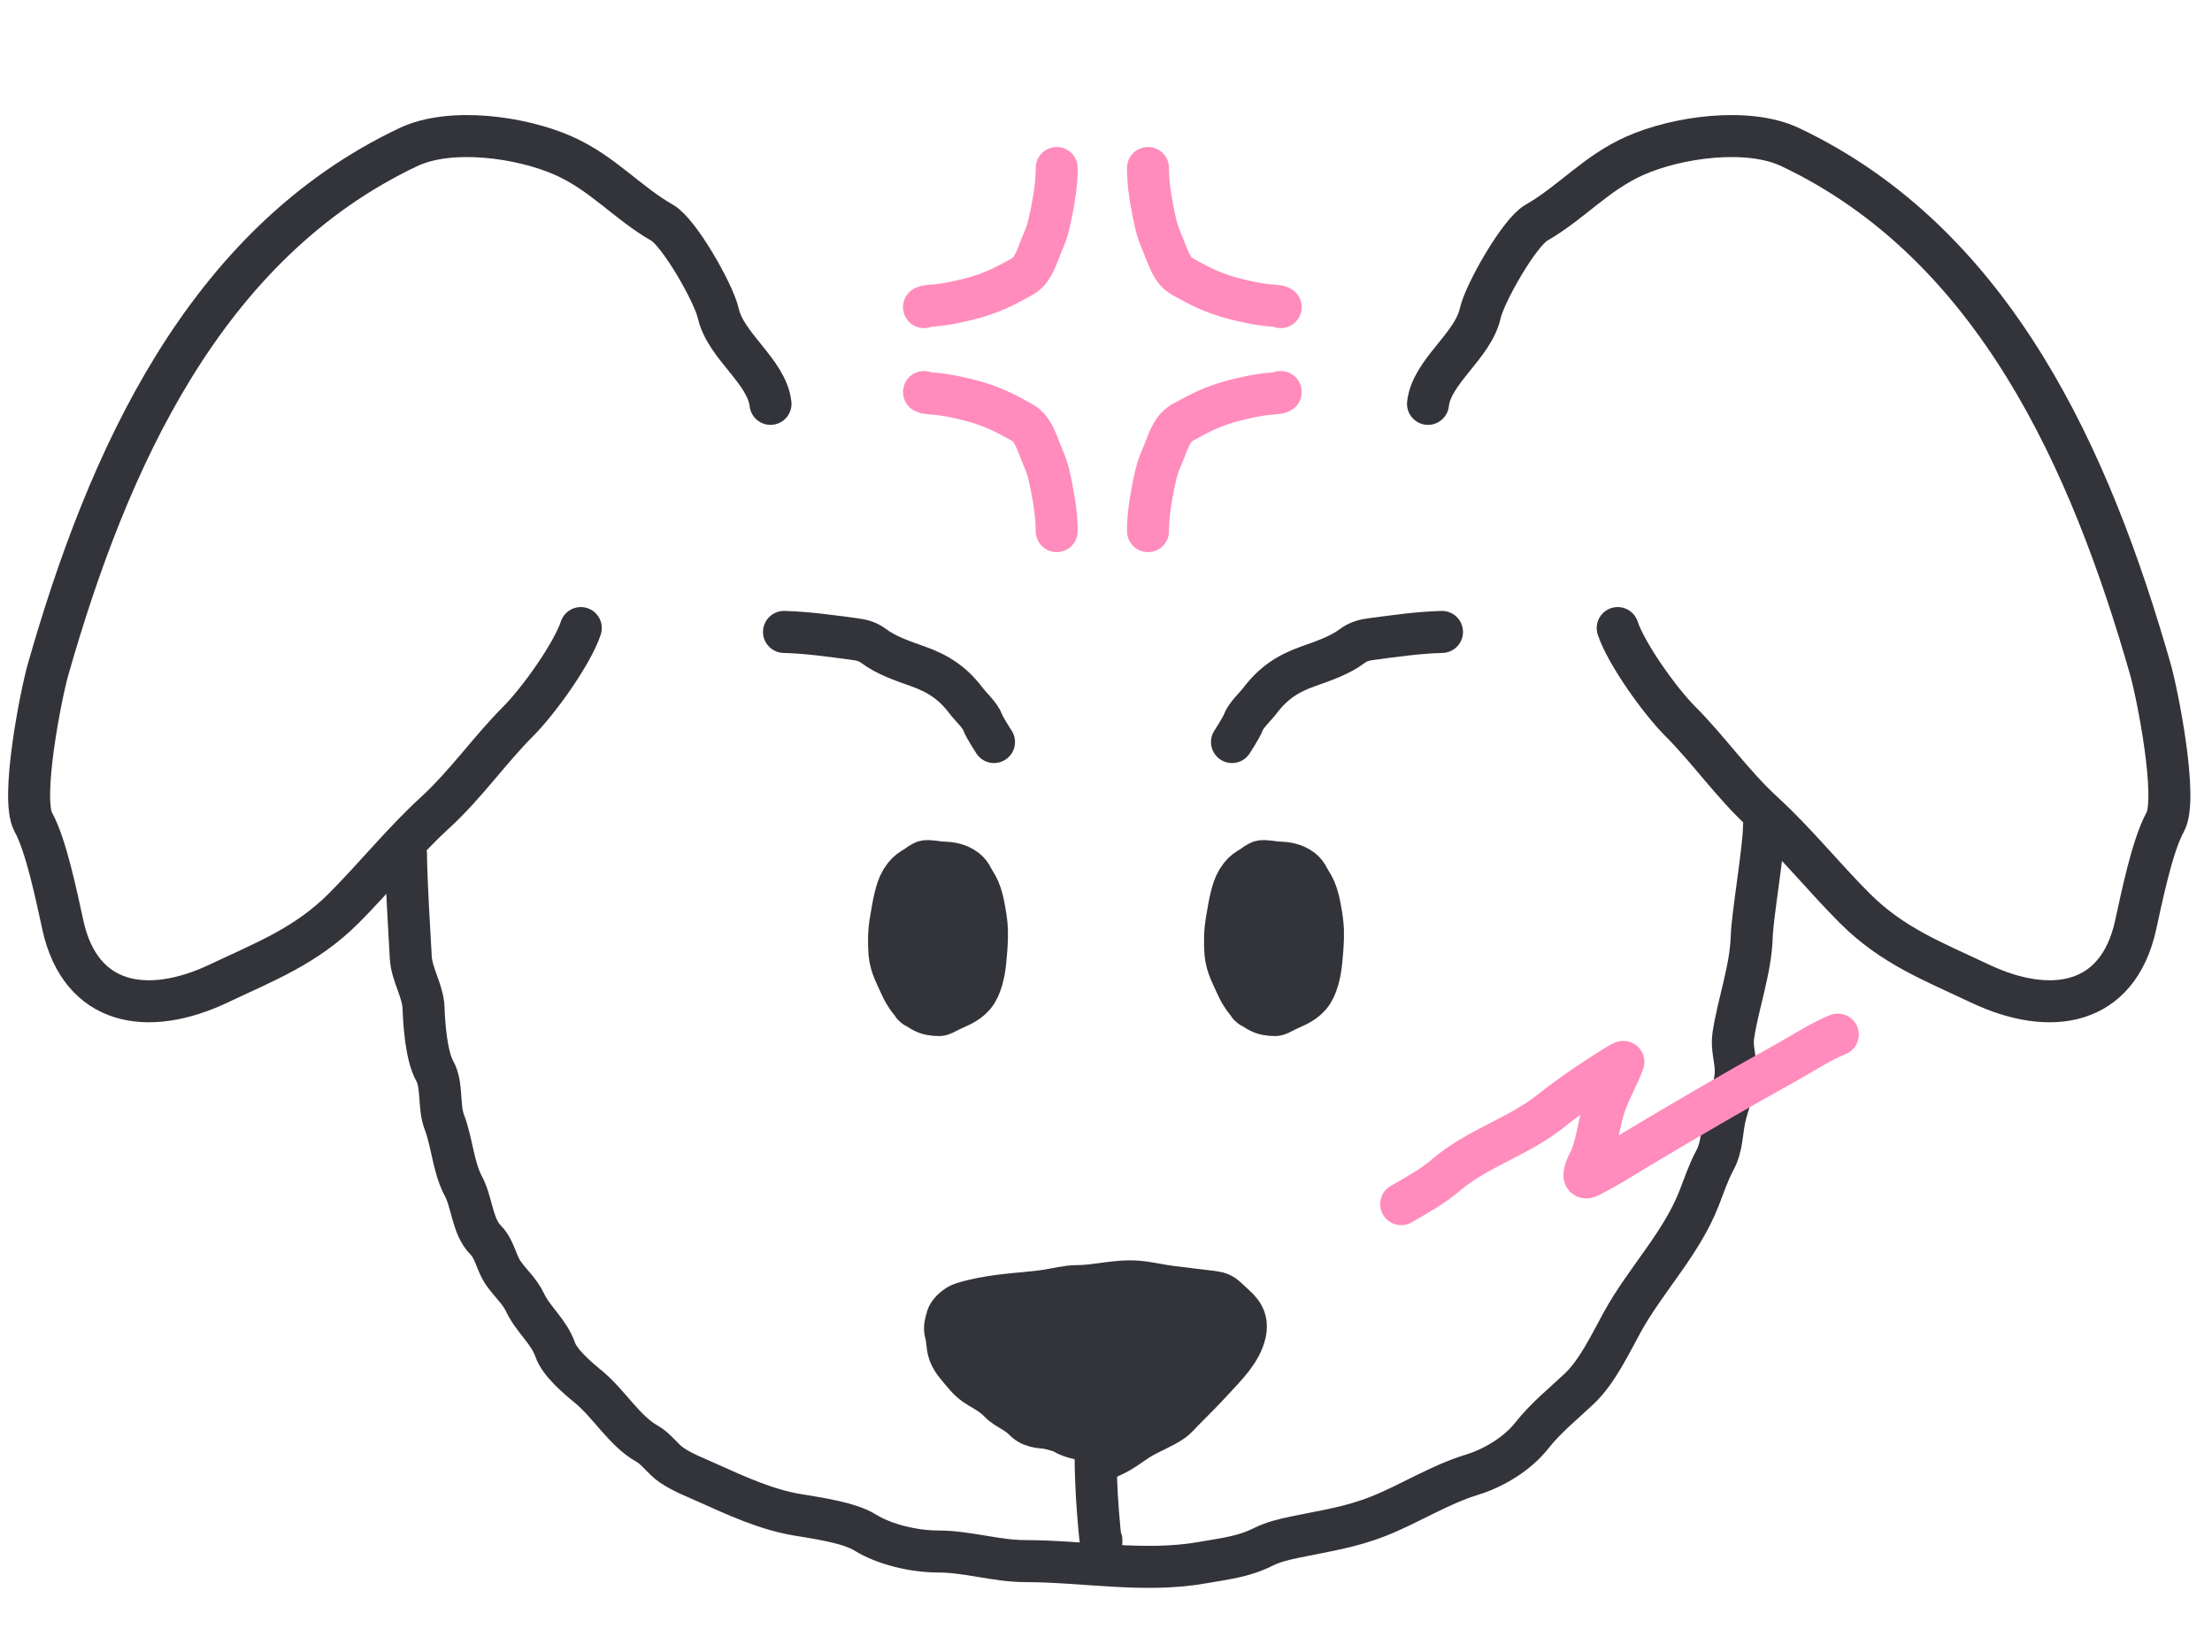 <svg width="79" height="59" viewBox="0 0 79 59" fill="none" xmlns="http://www.w3.org/2000/svg">
<path d="M27.518 14.423C27.389 13.265 25.913 12.361 25.653 11.19C25.494 10.475 24.259 8.304 23.651 7.956C22.393 7.237 21.532 6.186 20.127 5.561C18.621 4.892 16.096 4.537 14.584 5.253C7.285 8.711 3.846 16.455 1.719 23.901C1.464 24.792 0.726 28.526 1.189 29.359C1.656 30.2 2.03 32.067 2.249 33.054C2.886 35.918 5.271 36.326 7.809 35.124C9.474 34.335 10.931 33.782 12.275 32.438C13.365 31.347 14.386 30.078 15.525 29.034C16.658 27.995 17.477 26.791 18.519 25.749C19.218 25.05 20.43 23.369 20.743 22.43" stroke="#33333A" stroke-width="1.5" stroke-linecap="round"/>
<path d="M51 14.423C51.129 13.265 52.605 12.361 52.865 11.19C53.024 10.475 54.259 8.304 54.867 7.956C56.126 7.237 56.986 6.186 58.391 5.561C59.897 4.892 62.423 4.537 63.934 5.253C71.233 8.711 74.672 16.455 76.799 23.901C77.054 24.792 77.792 28.526 77.329 29.359C76.862 30.2 76.488 32.067 76.269 33.054C75.632 35.918 73.247 36.326 70.709 35.124C69.044 34.335 67.587 33.782 66.243 32.438C65.153 31.347 64.132 30.078 62.993 29.034C61.86 27.995 61.041 26.791 59.999 25.749C59.3 25.05 58.088 23.369 57.775 22.43" stroke="#33333A" stroke-width="1.5" stroke-linecap="round"/>
<path d="M14.5 30.5C14.5 31.32 14.626 33.385 14.671 34.2C14.705 34.8 15.107 35.394 15.127 35.999C15.148 36.604 15.226 37.707 15.527 38.248C15.809 38.756 15.655 39.518 15.869 40.072C16.143 40.785 16.191 41.693 16.546 42.353C16.866 42.947 16.861 43.801 17.351 44.291C17.664 44.604 17.727 45.11 17.978 45.469C18.23 45.83 18.558 46.106 18.751 46.514C19.041 47.127 19.604 47.553 19.828 48.2C19.991 48.67 20.639 49.22 21.019 49.53C21.741 50.118 22.306 51.111 23.109 51.557C23.439 51.74 23.676 52.116 23.996 52.33C24.394 52.595 24.835 52.761 25.269 52.957C26.287 53.415 27.369 53.913 28.475 54.097C29.116 54.204 30.318 54.37 30.888 54.724C31.611 55.173 32.667 55.408 33.511 55.408C34.547 55.408 35.583 55.751 36.615 55.751C38.674 55.751 40.883 56.174 42.937 55.807C43.718 55.668 44.391 55.606 45.116 55.244C45.466 55.069 45.853 54.977 46.244 54.895C47.337 54.666 48.215 54.551 49.246 54.142C50.358 53.699 51.413 53.02 52.553 52.672C53.358 52.426 54.194 51.92 54.719 51.253C55.222 50.616 55.826 50.141 56.404 49.593C57.05 48.982 57.518 47.981 57.938 47.218C58.768 45.708 60.041 44.43 60.68 42.796C60.858 42.342 61.014 41.868 61.244 41.44C61.511 40.945 61.483 40.446 61.599 39.914C61.718 39.368 61.992 38.822 61.992 38.254C61.992 37.819 61.836 37.429 61.903 36.987C62.08 35.815 62.528 34.626 62.562 33.452C62.584 32.688 63 30.292 63 29.5" stroke="#33333A" stroke-width="1.5" stroke-linecap="round"/>
<path d="M28 22.568C28.837 22.59 29.666 22.71 30.494 22.819C30.771 22.855 30.984 22.905 31.212 23.076C31.657 23.41 32.259 23.611 32.782 23.797C33.516 24.057 34.03 24.399 34.5 25.019C34.675 25.251 35.004 25.54 35.101 25.809C35.164 25.983 35.5 26.5 35.5 26.5" stroke="#33333A" stroke-width="1.5" stroke-linecap="round"/>
<path d="M51.5 22.568C50.663 22.59 49.834 22.71 49.005 22.819C48.729 22.855 48.516 22.905 48.288 23.076C47.843 23.41 47.241 23.611 46.718 23.797C45.984 24.057 45.47 24.399 45 25.019C44.825 25.251 44.496 25.54 44.399 25.809C44.336 25.983 44 26.5 44 26.5" stroke="#33333A" stroke-width="1.5" stroke-linecap="round"/>
<path d="M33.539 36C33.369 36 33.208 35.982 33.051 35.889C32.988 35.851 32.926 35.809 32.862 35.774C32.84 35.761 32.807 35.753 32.791 35.726C32.747 35.647 32.682 35.587 32.631 35.513C32.545 35.388 32.472 35.269 32.408 35.124C32.259 34.788 32.047 34.425 32.016 34.026C31.987 33.635 31.995 33.267 32.063 32.882C32.116 32.578 32.163 32.266 32.245 31.973C32.303 31.76 32.373 31.596 32.497 31.436C32.586 31.32 32.684 31.257 32.799 31.191C32.894 31.136 32.978 31.06 33.074 31.01C33.109 30.991 33.176 31.005 33.212 31.007C33.365 31.016 33.514 31.051 33.668 31.054C33.895 31.058 34.137 31.096 34.337 31.246C34.41 31.3 34.456 31.36 34.501 31.45C34.575 31.595 34.666 31.713 34.733 31.867C34.819 32.064 34.866 32.287 34.906 32.506C34.949 32.744 34.99 32.992 34.998 33.237C35.009 33.611 34.972 33.969 34.937 34.338C34.903 34.683 34.804 35.16 34.593 35.403C34.38 35.647 34.08 35.739 33.821 35.866C33.74 35.906 33.66 35.95 33.579 35.988C33.535 36.008 33.509 35.982 33.466 35.968" stroke="#33333A" stroke-width="2" stroke-linecap="round"/>
<ellipse cx="33.5" cy="33.5" rx="1.5" ry="2.5" fill="#33333A"/>
<path d="M45.539 36C45.369 36 45.208 35.982 45.051 35.889C44.988 35.851 44.926 35.809 44.862 35.774C44.84 35.761 44.807 35.753 44.791 35.726C44.747 35.647 44.682 35.587 44.631 35.513C44.545 35.388 44.472 35.269 44.408 35.124C44.259 34.788 44.047 34.425 44.016 34.026C43.987 33.635 43.995 33.267 44.063 32.882C44.116 32.578 44.163 32.266 44.245 31.973C44.303 31.76 44.373 31.596 44.497 31.436C44.586 31.32 44.684 31.257 44.799 31.191C44.894 31.136 44.978 31.06 45.074 31.01C45.109 30.991 45.176 31.005 45.212 31.007C45.365 31.016 45.514 31.051 45.668 31.054C45.895 31.058 46.137 31.096 46.337 31.246C46.41 31.3 46.456 31.36 46.501 31.45C46.575 31.595 46.666 31.713 46.733 31.867C46.819 32.064 46.866 32.287 46.906 32.506C46.949 32.744 46.99 32.992 46.998 33.237C47.009 33.611 46.972 33.969 46.937 34.338C46.903 34.683 46.804 35.16 46.593 35.403C46.38 35.647 46.08 35.739 45.821 35.866C45.74 35.906 45.66 35.95 45.579 35.988C45.535 36.008 45.509 35.982 45.466 35.968" stroke="#33333A" stroke-width="2" stroke-linecap="round"/>
<ellipse cx="45.5" cy="33.5" rx="1.5" ry="2.5" fill="#33333A"/>
<path d="M38.956 51.239C38.679 51.128 38.36 51.12 38.106 50.958C37.969 50.87 37.76 50.836 37.603 50.789C37.288 50.694 36.985 50.782 36.743 50.526C36.554 50.326 36.274 50.177 36.04 50.03C35.924 49.958 35.843 49.853 35.742 49.765C35.532 49.584 35.316 49.455 35.074 49.317C34.768 49.143 34.554 48.835 34.333 48.569C34.19 48.397 34.104 48.214 34.087 47.989C34.078 47.868 34.051 47.681 34.017 47.564C33.973 47.417 34.025 47.29 34.057 47.145C34.089 47.001 34.319 46.822 34.454 46.781C34.891 46.647 35.339 46.568 35.791 46.511C36.339 46.441 36.895 46.417 37.442 46.331C37.774 46.279 38.145 46.18 38.48 46.18C39.203 46.18 39.919 45.954 40.651 46.024C41.038 46.061 41.424 46.159 41.812 46.205C42.303 46.263 42.794 46.326 43.285 46.384C43.489 46.408 43.55 46.448 43.705 46.598C44.015 46.901 44.327 47.066 44.227 47.542C44.102 48.134 43.578 48.634 43.185 49.064C42.823 49.461 42.447 49.837 42.068 50.217C41.948 50.337 41.847 50.471 41.703 50.564C41.39 50.767 41.038 50.909 40.712 51.088C40.4 51.258 40.13 51.485 39.823 51.66C39.685 51.739 39.535 51.793 39.398 51.871" stroke="#33333A" stroke-width="2" stroke-linecap="round"/>
<path d="M34.086 47.5L39.586 52L44.086 47.5L39.586 46L34.086 47.5Z" fill="#33333A"/>
<path d="M39.366 49.405C39.082 50.741 39.102 52.079 39.175 53.434C39.203 53.959 39.335 55.526 39.335 55.001" stroke="#33333A" stroke-width="1.5" stroke-linecap="round"/>
<path d="M37.739 6C37.739 6.5 37.666 7.013 37.568 7.502C37.492 7.885 37.428 8.229 37.268 8.585C37.117 8.924 37.022 9.291 36.813 9.597C36.645 9.845 36.415 9.925 36.16 10.067C35.676 10.336 35.162 10.541 34.624 10.676C34.23 10.774 33.836 10.863 33.431 10.904C33.286 10.919 33.128 10.904 33 10.968" stroke="#FF8CBD" stroke-width="1.5" stroke-linecap="round"/>
<path d="M41 18.968C41 18.468 41.073 17.955 41.171 17.466C41.248 17.082 41.312 16.739 41.471 16.382C41.622 16.044 41.718 15.676 41.926 15.37C42.095 15.123 42.324 15.043 42.58 14.901C43.063 14.632 43.577 14.426 44.115 14.292C44.509 14.193 44.904 14.105 45.308 14.063C45.453 14.049 45.611 14.064 45.739 14" stroke="#FF8CBD" stroke-width="1.5" stroke-linecap="round"/>
<path d="M41 6C41 6.5 41.073 7.013 41.171 7.502C41.248 7.885 41.312 8.229 41.471 8.585C41.622 8.924 41.718 9.291 41.926 9.597C42.095 9.845 42.324 9.925 42.58 10.067C43.063 10.336 43.577 10.541 44.115 10.676C44.509 10.774 44.904 10.863 45.308 10.904C45.453 10.919 45.611 10.904 45.739 10.968" stroke="#FF8CBD" stroke-width="1.5" stroke-linecap="round"/>
<path d="M37.739 18.968C37.739 18.468 37.666 17.955 37.568 17.466C37.492 17.082 37.428 16.739 37.268 16.382C37.117 16.044 37.022 15.676 36.813 15.37C36.645 15.123 36.415 15.043 36.16 14.901C35.676 14.632 35.162 14.426 34.624 14.292C34.23 14.193 33.836 14.105 33.431 14.063C33.286 14.049 33.128 14.064 33 14" stroke="#FF8CBD" stroke-width="1.5" stroke-linecap="round"/>
<path d="M50.042 43.003C50.617 42.673 51.155 42.379 51.661 41.947C52.76 41.011 54.236 40.59 55.362 39.694C56.074 39.128 56.799 38.639 57.564 38.155C57.613 38.124 57.99 37.894 57.979 37.925C57.799 38.423 57.519 38.891 57.339 39.395C57.124 40 57.066 40.662 56.85 41.267C56.775 41.476 56.6 41.724 56.586 41.949C56.574 42.157 56.816 41.982 56.902 41.939C57.405 41.69 57.875 41.381 58.356 41.094C60.159 40.016 61.958 38.963 63.794 37.946C64.388 37.616 65.006 37.203 65.636 36.948" stroke="#FF8CBD" stroke-width="1.5" stroke-linecap="round"/>
</svg>

